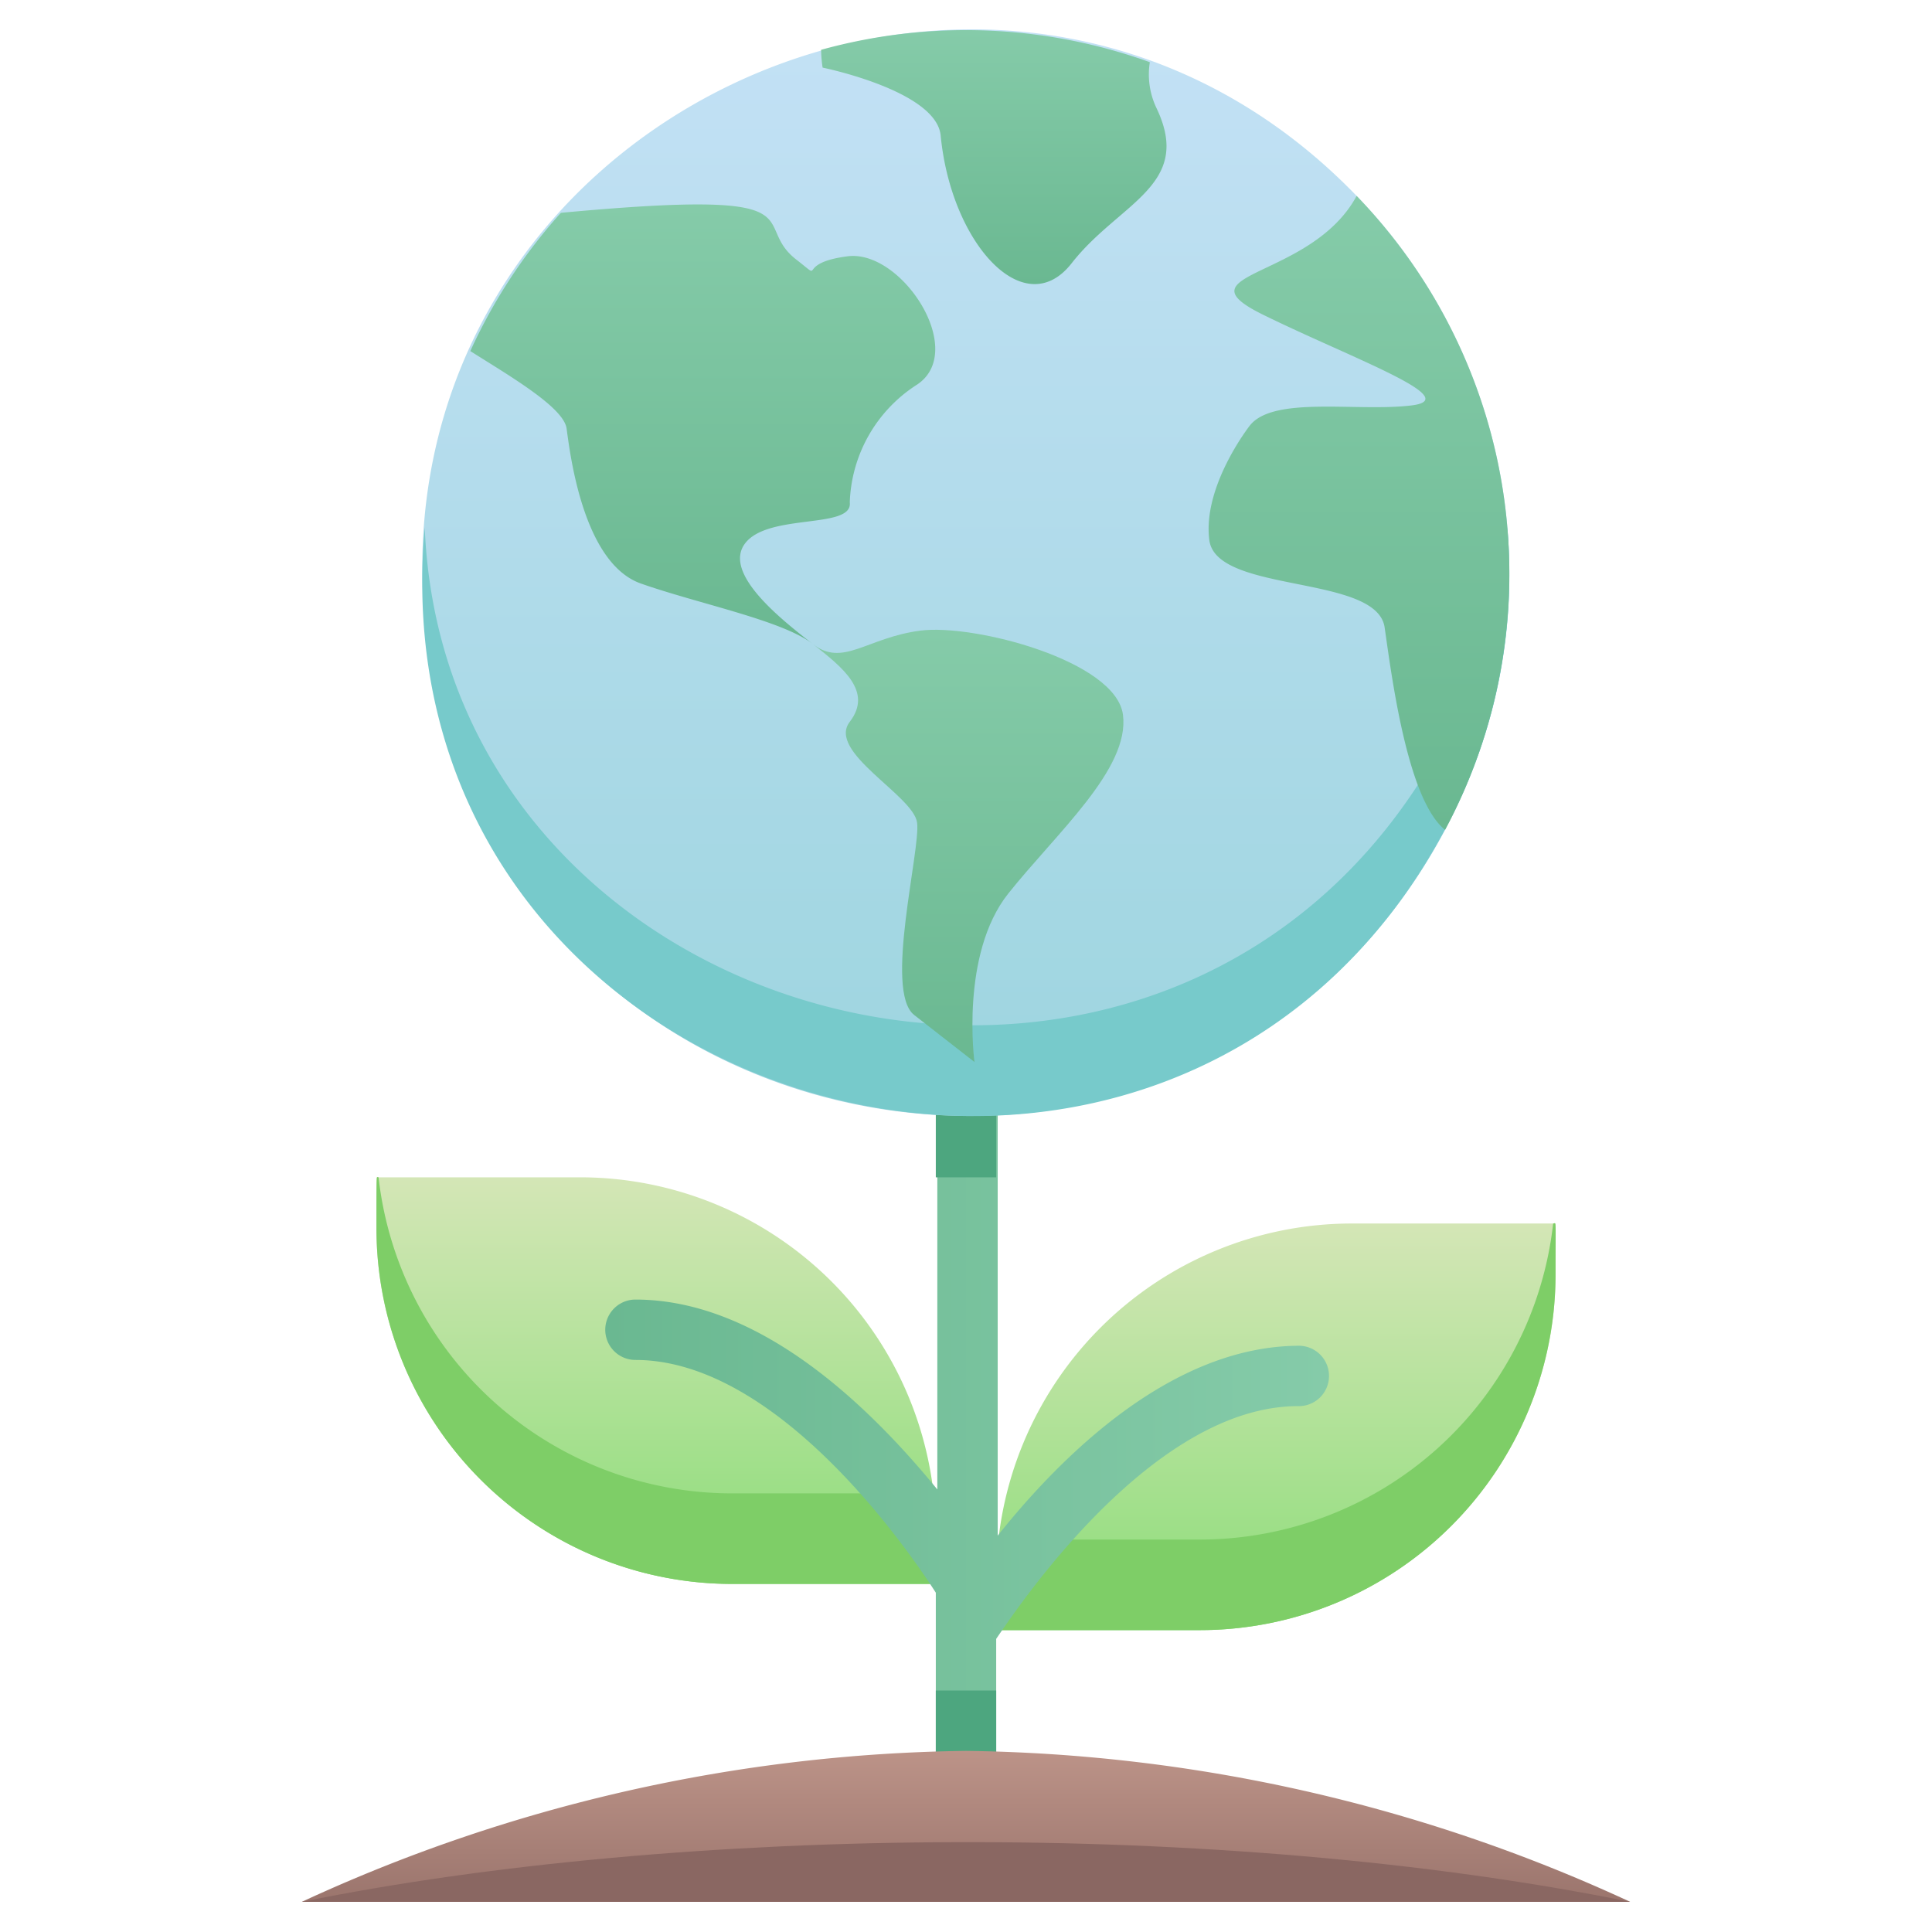<svg xmlns="http://www.w3.org/2000/svg" xmlns:xlink="http://www.w3.org/1999/xlink" viewBox="0 0 64 64"><defs><style>.cls-1{fill:url(#linear-gradient);}.cls-2{fill:url(#linear-gradient-2);}.cls-3{fill:#7ece67;}.cls-4{fill:url(#linear-gradient-3);}.cls-5{fill:#4da67f;}.cls-6{fill:url(#linear-gradient-4);}.cls-7{fill:#77cacb;}.cls-8{fill:url(#linear-gradient-5);}.cls-9{fill:url(#linear-gradient-6);}.cls-10{fill:url(#linear-gradient-7);}.cls-11{fill:url(#linear-gradient-8);}.cls-12{fill:url(#linear-gradient-9);}.cls-13{fill:#8a6762;}</style><linearGradient id="linear-gradient" x1="21.74" y1="52.47" x2="21.74" y2="39" gradientUnits="userSpaceOnUse"><stop offset="0" stop-color="#8cdd79"/><stop offset="1" stop-color="#d4e6b6"/></linearGradient><linearGradient id="linear-gradient-2" x1="42.26" y1="54" x2="42.26" y2="40.53" gradientTransform="translate(84.53 94.53) rotate(-180)" xlink:href="#linear-gradient"/><linearGradient id="linear-gradient-3" x1="20.06" y1="47.5" x2="43.94" y2="47.5" gradientUnits="userSpaceOnUse"><stop offset="0" stop-color="#6ab891"/><stop offset="1" stop-color="#85cba9"/></linearGradient><linearGradient id="linear-gradient-4" x1="31.99" y1="36.96" x2="31.99" y2="0.97" gradientUnits="userSpaceOnUse"><stop offset="0" stop-color="#9dd5df"/><stop offset="1" stop-color="#c3e1f5"/></linearGradient><linearGradient id="linear-gradient-5" x1="32.07" y1="35.18" x2="32.07" y2="20.87" xlink:href="#linear-gradient-3"/><linearGradient id="linear-gradient-6" x1="23.27" y1="21.33" x2="23.27" y2="6.77" xlink:href="#linear-gradient-3"/><linearGradient id="linear-gradient-7" x1="45.04" y1="27.47" x2="45.04" y2="6.49" xlink:href="#linear-gradient-3"/><linearGradient id="linear-gradient-8" x1="32.92" y1="9.41" x2="32.92" y2="1" xlink:href="#linear-gradient-3"/><linearGradient id="linear-gradient-9" x1="32" y1="63" x2="32" y2="58" gradientUnits="userSpaceOnUse"><stop offset="0" stop-color="#9b756d"/><stop offset="1" stop-color="#bc9388"/></linearGradient></defs><title>Brand new world</title><g id="Brand_new_world" data-name="Brand new world"><path class="cls-1" d="M12.47,39h6.74A11.79,11.79,0,0,1,31,50.79v1.68a0,0,0,0,1,0,0H24.26A11.79,11.79,0,0,1,12.47,40.68V39A0,0,0,0,1,12.47,39Z"/><path class="cls-2" d="M44.79,40.53h6.74a0,0,0,0,1,0,0v1.68A11.79,11.79,0,0,1,39.74,54H33a0,0,0,0,1,0,0V52.32A11.79,11.79,0,0,1,44.79,40.53Z" transform="translate(84.53 94.53) rotate(180)"/><path class="cls-3" d="M31,52.47H24.26A11.79,11.79,0,0,1,12.47,40.68c0-1.92,0-1.68.07-1.68A11.79,11.79,0,0,0,24.26,49.47h6.66A22.66,22.66,0,0,1,31,52.47Z"/><path class="cls-3" d="M51.53,42.21A11.79,11.79,0,0,1,39.74,54H33a27.15,27.15,0,0,1,.07-3h6.67A11.78,11.78,0,0,0,51.45,40.53C51.56,40.53,51.53,40.28,51.53,42.21Z"/><path class="cls-4" d="M43,46.58c-4.77,0-9.15,6.46-10,7.71V59a1,1,0,0,1-2,0V52.76c-.8-1.25-5.18-7.71-9.95-7.71a1,1,0,0,1,0-2c4.19,0,7.85,3.66,10,6.29V36a1,1,0,0,1,2,0V50.87c2.1-2.63,5.76-6.29,10-6.29A1,1,0,0,1,43,46.58Z"/><path class="cls-5" d="M33,56v3a1,1,0,0,1-2,0V56Z"/><path class="cls-5" d="M33,36v3H31V36A1,1,0,0,1,33,36Z"/><path class="cls-6" d="M44.94,6.49a18,18,0,0,1,2.93,21C39.7,42.82,16.33,38.71,14.14,21.23,12,4.06,33-5.87,44.94,6.49Z"/><path class="cls-7" d="M47.87,27.47c-9.08,17.07-35.55,9.56-33.8-10,.69,17.11,25.15,23.27,33.8,7a17.5,17.5,0,0,0,2.06-7A17.73,17.73,0,0,1,47.87,27.47Z"/><path class="cls-8" d="M26.92,21.33c1,.79,1.79-.21,3.57-.44s6.48,1,6.71,2.79S35,27.59,33.4,29.6s-1.12,5.58-1.12,5.58l-2-1.56c-1-.79.22-5.47.1-6.37s-3-2.34-2.23-3.34S27.93,22.12,26.92,21.33Z"/><path class="cls-9" d="M30.38,12.74a4.82,4.82,0,0,0-2.23,3.9c.11.9-2.68.35-3.46,1.35s1.23,2.56,2.23,3.34c-1-.78-3.79-1.33-5.69-2s-2.34-4.24-2.46-5.13c-.09-.71-1.93-1.77-3.19-2.57a18,18,0,0,1,3-4.58c8.82-.82,6.21.32,7.8,1.55,1,.78-.09.12,1.7-.11S32.06,11.62,30.38,12.74Z"/><path class="cls-10" d="M44.94,6.49a18,18,0,0,1,2.93,21c-1.26-1-1.78-5.18-2-6.69-.23-1.79-5.58-1.12-5.81-2.91s1.34-3.79,1.34-3.79c.78-1,3.58-.45,5.36-.67s-2-1.57-4.91-3S43.44,9.27,44.94,6.49Z"/><path class="cls-11" d="M38.09,2.06a2.58,2.58,0,0,0,.22,1.52c1.23,2.57-1.24,3.13-2.81,5.14s-4-.66-4.34-4.24C31,3,27.25,2.24,27.25,2.24a4.4,4.4,0,0,1-.05-.59A18,18,0,0,1,38.09,2.06Z"/><path class="cls-12" d="M54,63H10a53.92,53.92,0,0,1,22-5A53.92,53.92,0,0,1,54,63Z"/><path class="cls-13" d="M54,63H10C22.51,60.46,40.53,60.27,54,63Z"/></g></svg>